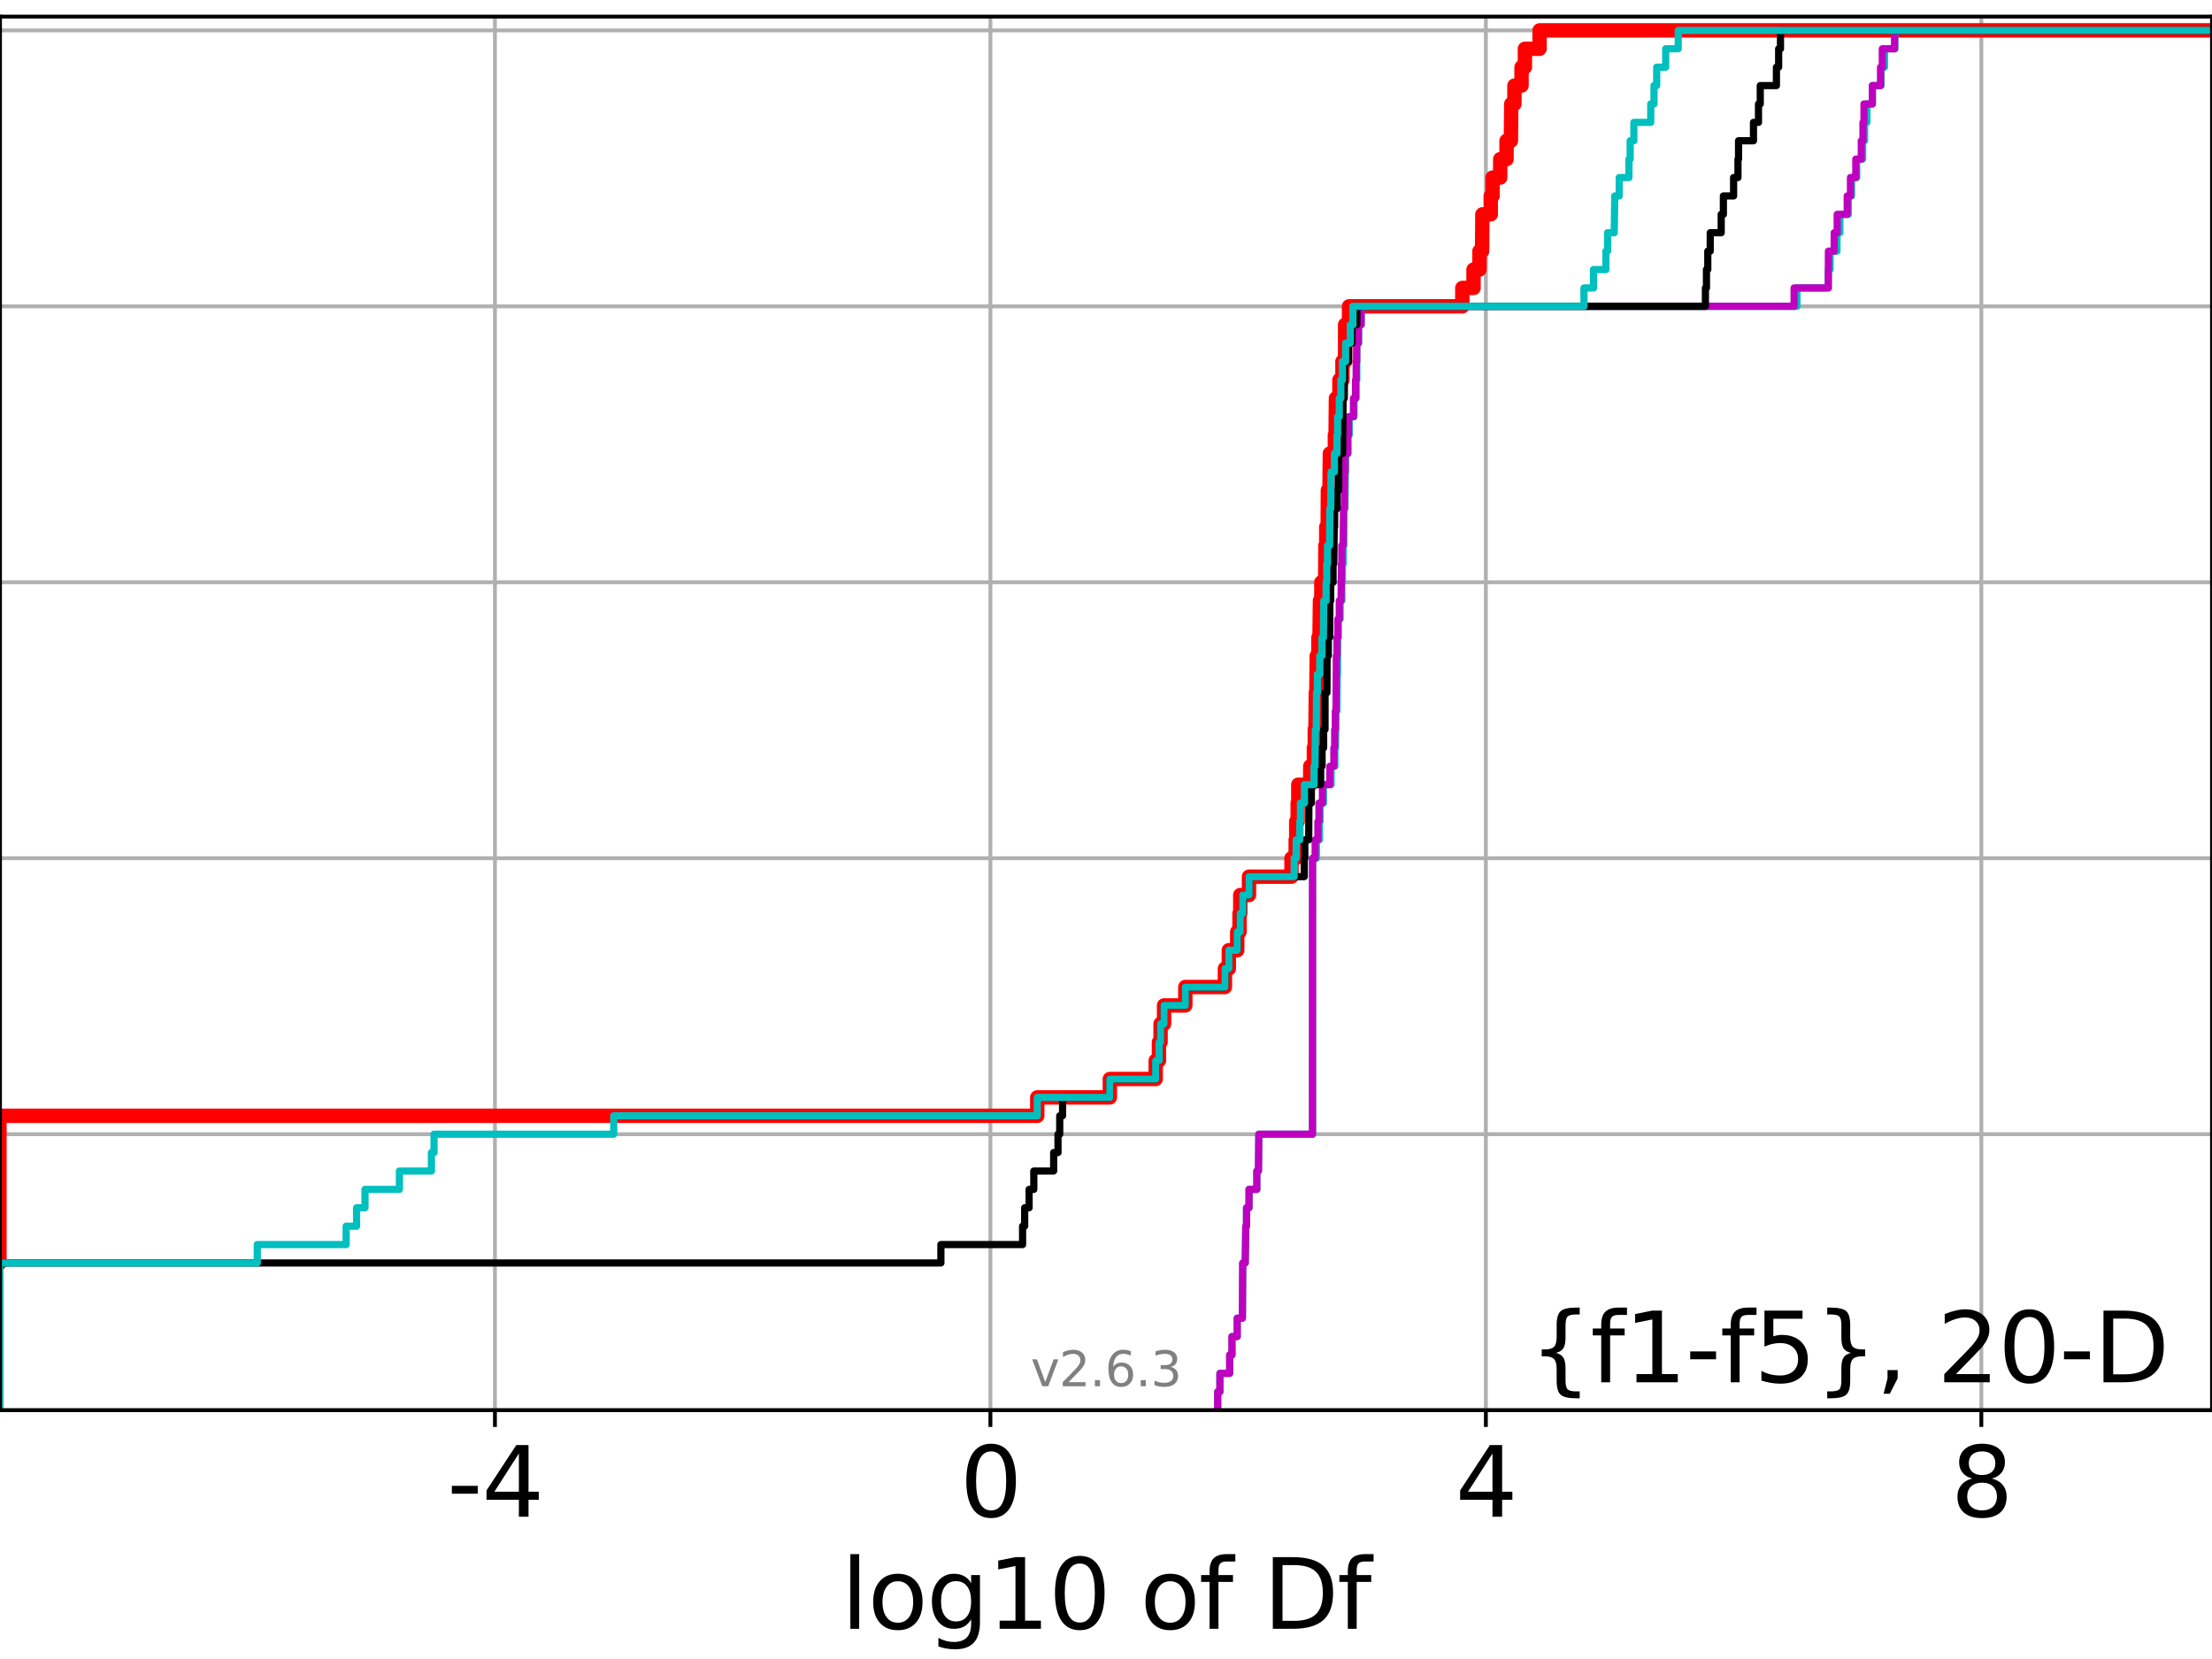 <?xml version="1.0" encoding="utf-8" standalone="no"?>
<!DOCTYPE svg PUBLIC "-//W3C//DTD SVG 1.1//EN"
  "http://www.w3.org/Graphics/SVG/1.1/DTD/svg11.dtd">
<svg xmlns:xlink="http://www.w3.org/1999/xlink" width="460.8pt" height="345.6pt" viewBox="0 0 460.8 345.6" xmlns="http://www.w3.org/2000/svg" version="1.1">
 <defs>
  <style type="text/css">*{stroke-linejoin: round; stroke-linecap: butt}</style>
 </defs>
 <g id="figure_1">
  <g id="patch_1">
   <path d="M 0 345.6 
L 460.8 345.6 
L 460.8 0 
L 0 0 
z
" style="fill: #ffffff"/>
  </g>
  <g id="axes_1">
   <g id="patch_2">
    <path d="M 0 293.76 
L 460.8 293.76 
L 460.8 3.456 
L 0 3.456 
z
" style="fill: #ffffff"/>
   </g>
   <g id="matplotlib.axis_1">
    <g id="xtick_1">
     <g id="line2d_1">
      <path d="M 103.104 293.76 
L 103.104 3.456 
" clip-path="url(#p12791266de)" style="fill: none; stroke: #b0b0b0; stroke-width: 0.8; stroke-linecap: square"/>
     </g>
     <g id="line2d_2">
      <defs>
       <path id="m6075661d94" d="M 0 0 
L 0 3.5 
" style="stroke: #000000; stroke-width: 0.8"/>
      </defs>
      <g>
       <use xlink:href="#m6075661d94" x="103.104" y="293.76" style="stroke: #000000; stroke-width: 0.8"/>
      </g>
     </g>
     <g id="text_1">
      <!-- -4 -->
      <g transform="translate(93.133 315.957) scale(0.2 -0.2)">
       <defs>
        <path id="DejaVuSans-2d" d="M 313 2009 
L 1997 2009 
L 1997 1497 
L 313 1497 
L 313 2009 
z
" transform="scale(0.016)"/>
        <path id="DejaVuSans-34" d="M 2419 4116 
L 825 1625 
L 2419 1625 
L 2419 4116 
z
M 2253 4666 
L 3047 4666 
L 3047 1625 
L 3713 1625 
L 3713 1100 
L 3047 1100 
L 3047 0 
L 2419 0 
L 2419 1100 
L 313 1100 
L 313 1709 
L 2253 4666 
z
" transform="scale(0.016)"/>
       </defs>
       <use xlink:href="#DejaVuSans-2d"/>
       <use xlink:href="#DejaVuSans-34" x="36.084"/>
      </g>
     </g>
    </g>
    <g id="xtick_2">
     <g id="line2d_3">
      <path d="M 206.319 293.76 
L 206.319 3.456 
" clip-path="url(#p12791266de)" style="fill: none; stroke: #b0b0b0; stroke-width: 0.8; stroke-linecap: square"/>
     </g>
     <g id="line2d_4">
      <g>
       <use xlink:href="#m6075661d94" x="206.319" y="293.76" style="stroke: #000000; stroke-width: 0.8"/>
      </g>
     </g>
     <g id="text_2">
      <!-- 0 -->
      <g transform="translate(199.956 315.957) scale(0.2 -0.2)">
       <defs>
        <path id="DejaVuSans-30" d="M 2034 4250 
Q 1547 4250 1301 3770 
Q 1056 3291 1056 2328 
Q 1056 1369 1301 889 
Q 1547 409 2034 409 
Q 2525 409 2770 889 
Q 3016 1369 3016 2328 
Q 3016 3291 2770 3770 
Q 2525 4250 2034 4250 
z
M 2034 4750 
Q 2819 4750 3233 4129 
Q 3647 3509 3647 2328 
Q 3647 1150 3233 529 
Q 2819 -91 2034 -91 
Q 1250 -91 836 529 
Q 422 1150 422 2328 
Q 422 3509 836 4129 
Q 1250 4750 2034 4750 
z
" transform="scale(0.016)"/>
       </defs>
       <use xlink:href="#DejaVuSans-30"/>
      </g>
     </g>
    </g>
    <g id="xtick_3">
     <g id="line2d_5">
      <path d="M 309.534 293.76 
L 309.534 3.456 
" clip-path="url(#p12791266de)" style="fill: none; stroke: #b0b0b0; stroke-width: 0.8; stroke-linecap: square"/>
     </g>
     <g id="line2d_6">
      <g>
       <use xlink:href="#m6075661d94" x="309.534" y="293.76" style="stroke: #000000; stroke-width: 0.8"/>
      </g>
     </g>
     <g id="text_3">
      <!-- 4 -->
      <g transform="translate(303.171 315.957) scale(0.2 -0.2)">
       <use xlink:href="#DejaVuSans-34"/>
      </g>
     </g>
    </g>
    <g id="xtick_4">
     <g id="line2d_7">
      <path d="M 412.749 293.76 
L 412.749 3.456 
" clip-path="url(#p12791266de)" style="fill: none; stroke: #b0b0b0; stroke-width: 0.8; stroke-linecap: square"/>
     </g>
     <g id="line2d_8">
      <g>
       <use xlink:href="#m6075661d94" x="412.749" y="293.76" style="stroke: #000000; stroke-width: 0.8"/>
      </g>
     </g>
     <g id="text_4">
      <!-- 8 -->
      <g transform="translate(406.387 315.957) scale(0.2 -0.2)">
       <defs>
        <path id="DejaVuSans-38" d="M 2034 2216 
Q 1584 2216 1326 1975 
Q 1069 1734 1069 1313 
Q 1069 891 1326 650 
Q 1584 409 2034 409 
Q 2484 409 2743 651 
Q 3003 894 3003 1313 
Q 3003 1734 2745 1975 
Q 2488 2216 2034 2216 
z
M 1403 2484 
Q 997 2584 770 2862 
Q 544 3141 544 3541 
Q 544 4100 942 4425 
Q 1341 4750 2034 4750 
Q 2731 4750 3128 4425 
Q 3525 4100 3525 3541 
Q 3525 3141 3298 2862 
Q 3072 2584 2669 2484 
Q 3125 2378 3379 2068 
Q 3634 1759 3634 1313 
Q 3634 634 3220 271 
Q 2806 -91 2034 -91 
Q 1263 -91 848 271 
Q 434 634 434 1313 
Q 434 1759 690 2068 
Q 947 2378 1403 2484 
z
M 1172 3481 
Q 1172 3119 1398 2916 
Q 1625 2713 2034 2713 
Q 2441 2713 2670 2916 
Q 2900 3119 2900 3481 
Q 2900 3844 2670 4047 
Q 2441 4250 2034 4250 
Q 1625 4250 1398 4047 
Q 1172 3844 1172 3481 
z
" transform="scale(0.016)"/>
       </defs>
       <use xlink:href="#DejaVuSans-38"/>
      </g>
     </g>
    </g>
    <g id="text_5">
     <!-- log10 of Df -->
     <g transform="translate(175.214 339.313) scale(0.2 -0.2)">
      <defs>
       <path id="DejaVuSans-6c" d="M 603 4863 
L 1178 4863 
L 1178 0 
L 603 0 
L 603 4863 
z
" transform="scale(0.016)"/>
       <path id="DejaVuSans-6f" d="M 1959 3097 
Q 1497 3097 1228 2736 
Q 959 2375 959 1747 
Q 959 1119 1226 758 
Q 1494 397 1959 397 
Q 2419 397 2687 759 
Q 2956 1122 2956 1747 
Q 2956 2369 2687 2733 
Q 2419 3097 1959 3097 
z
M 1959 3584 
Q 2709 3584 3137 3096 
Q 3566 2609 3566 1747 
Q 3566 888 3137 398 
Q 2709 -91 1959 -91 
Q 1206 -91 779 398 
Q 353 888 353 1747 
Q 353 2609 779 3096 
Q 1206 3584 1959 3584 
z
" transform="scale(0.016)"/>
       <path id="DejaVuSans-67" d="M 2906 1791 
Q 2906 2416 2648 2759 
Q 2391 3103 1925 3103 
Q 1463 3103 1205 2759 
Q 947 2416 947 1791 
Q 947 1169 1205 825 
Q 1463 481 1925 481 
Q 2391 481 2648 825 
Q 2906 1169 2906 1791 
z
M 3481 434 
Q 3481 -459 3084 -895 
Q 2688 -1331 1869 -1331 
Q 1566 -1331 1297 -1286 
Q 1028 -1241 775 -1147 
L 775 -588 
Q 1028 -725 1275 -790 
Q 1522 -856 1778 -856 
Q 2344 -856 2625 -561 
Q 2906 -266 2906 331 
L 2906 616 
Q 2728 306 2450 153 
Q 2172 0 1784 0 
Q 1141 0 747 490 
Q 353 981 353 1791 
Q 353 2603 747 3093 
Q 1141 3584 1784 3584 
Q 2172 3584 2450 3431 
Q 2728 3278 2906 2969 
L 2906 3500 
L 3481 3500 
L 3481 434 
z
" transform="scale(0.016)"/>
       <path id="DejaVuSans-31" d="M 794 531 
L 1825 531 
L 1825 4091 
L 703 3866 
L 703 4441 
L 1819 4666 
L 2450 4666 
L 2450 531 
L 3481 531 
L 3481 0 
L 794 0 
L 794 531 
z
" transform="scale(0.016)"/>
       <path id="DejaVuSans-20" transform="scale(0.016)"/>
       <path id="DejaVuSans-66" d="M 2375 4863 
L 2375 4384 
L 1825 4384 
Q 1516 4384 1395 4259 
Q 1275 4134 1275 3809 
L 1275 3500 
L 2222 3500 
L 2222 3053 
L 1275 3053 
L 1275 0 
L 697 0 
L 697 3053 
L 147 3053 
L 147 3500 
L 697 3500 
L 697 3744 
Q 697 4328 969 4595 
Q 1241 4863 1831 4863 
L 2375 4863 
z
" transform="scale(0.016)"/>
       <path id="DejaVuSans-44" d="M 1259 4147 
L 1259 519 
L 2022 519 
Q 2988 519 3436 956 
Q 3884 1394 3884 2338 
Q 3884 3275 3436 3711 
Q 2988 4147 2022 4147 
L 1259 4147 
z
M 628 4666 
L 1925 4666 
Q 3281 4666 3915 4102 
Q 4550 3538 4550 2338 
Q 4550 1131 3912 565 
Q 3275 0 1925 0 
L 628 0 
L 628 4666 
z
" transform="scale(0.016)"/>
      </defs>
      <use xlink:href="#DejaVuSans-6c"/>
      <use xlink:href="#DejaVuSans-6f" x="27.783"/>
      <use xlink:href="#DejaVuSans-67" x="88.965"/>
      <use xlink:href="#DejaVuSans-31" x="152.441"/>
      <use xlink:href="#DejaVuSans-30" x="216.064"/>
      <use xlink:href="#DejaVuSans-20" x="279.688"/>
      <use xlink:href="#DejaVuSans-6f" x="311.475"/>
      <use xlink:href="#DejaVuSans-66" x="372.656"/>
      <use xlink:href="#DejaVuSans-20" x="407.861"/>
      <use xlink:href="#DejaVuSans-44" x="439.648"/>
      <use xlink:href="#DejaVuSans-66" x="516.65"/>
     </g>
    </g>
   </g>
   <g id="matplotlib.axis_2">
    <g id="ytick_1">
     <g id="line2d_9">
      <path d="M 0 293.76 
L 460.8 293.76 
" clip-path="url(#p12791266de)" style="fill: none; stroke: #b0b0b0; stroke-width: 0.8; stroke-linecap: square"/>
     </g>
     <g id="line2d_10">
      <defs>
       <path id="mec57823aec" d="M 0 0 
L -3.5 0 
" style="stroke: #000000; stroke-width: 0.8"/>
      </defs>
      <g>
       <use xlink:href="#mec57823aec" x="0" y="293.76" style="stroke: #000000; stroke-width: 0.8"/>
      </g>
     </g>
    </g>
    <g id="ytick_2">
     <g id="line2d_11">
      <path d="M 0 236.274 
L 460.8 236.274 
" clip-path="url(#p12791266de)" style="fill: none; stroke: #b0b0b0; stroke-width: 0.8; stroke-linecap: square"/>
     </g>
     <g id="line2d_12">
      <g>
       <use xlink:href="#mec57823aec" x="0" y="236.274" style="stroke: #000000; stroke-width: 0.8"/>
      </g>
     </g>
    </g>
    <g id="ytick_3">
     <g id="line2d_13">
      <path d="M 0 178.788 
L 460.8 178.788 
" clip-path="url(#p12791266de)" style="fill: none; stroke: #b0b0b0; stroke-width: 0.8; stroke-linecap: square"/>
     </g>
     <g id="line2d_14">
      <g>
       <use xlink:href="#mec57823aec" x="0" y="178.788" style="stroke: #000000; stroke-width: 0.8"/>
      </g>
     </g>
    </g>
    <g id="ytick_4">
     <g id="line2d_15">
      <path d="M 0 121.302 
L 460.8 121.302 
" clip-path="url(#p12791266de)" style="fill: none; stroke: #b0b0b0; stroke-width: 0.8; stroke-linecap: square"/>
     </g>
     <g id="line2d_16">
      <g>
       <use xlink:href="#mec57823aec" x="0" y="121.302" style="stroke: #000000; stroke-width: 0.8"/>
      </g>
     </g>
    </g>
    <g id="ytick_5">
     <g id="line2d_17">
      <path d="M 0 63.816 
L 460.8 63.816 
" clip-path="url(#p12791266de)" style="fill: none; stroke: #b0b0b0; stroke-width: 0.8; stroke-linecap: square"/>
     </g>
     <g id="line2d_18">
      <g>
       <use xlink:href="#mec57823aec" x="0" y="63.816" style="stroke: #000000; stroke-width: 0.8"/>
      </g>
     </g>
    </g>
    <g id="ytick_6">
     <g id="line2d_19">
      <path d="M 0 6.33 
L 460.8 6.33 
" clip-path="url(#p12791266de)" style="fill: none; stroke: #b0b0b0; stroke-width: 0.8; stroke-linecap: square"/>
     </g>
     <g id="line2d_20">
      <g>
       <use xlink:href="#mec57823aec" x="0" y="6.33" style="stroke: #000000; stroke-width: 0.8"/>
      </g>
     </g>
    </g>
   </g>
   <g id="line2d_21">
    <path d="M -1 263.101 
L -0.112 263.101 
L -0.112 232.442 
L 216.082 232.442 
L 216.082 228.609 
L 231.2 228.609 
L 231.2 224.777 
L 240.753 224.777 
L 240.753 220.944 
L 241.432 220.944 
L 241.432 217.112 
L 241.769 217.112 
L 241.769 213.28 
L 242.497 213.28 
L 242.497 209.447 
L 246.92 209.447 
L 246.92 205.615 
L 255.171 205.615 
L 255.171 201.782 
L 255.986 201.782 
L 255.986 197.95 
L 257.735 197.95 
L 257.735 194.118 
L 258.213 194.118 
L 258.213 190.285 
L 258.369 190.285 
L 258.369 186.453 
L 260.19 186.453 
L 260.19 182.621 
L 269.043 182.621 
L 269.043 178.788 
L 269.916 178.788 
L 269.916 174.956 
L 270.032 174.956 
L 270.032 171.123 
L 270.33 171.123 
L 270.33 167.291 
L 270.457 167.291 
L 270.457 163.459 
L 272.947 163.459 
L 272.947 159.626 
L 273.709 159.626 
L 273.709 155.794 
L 273.886 155.794 
L 273.886 151.961 
L 274.031 151.961 
L 274.111 144.297 
L 274.215 144.297 
L 274.304 136.632 
L 274.65 136.632 
L 274.65 132.799 
L 274.878 132.799 
L 274.972 125.135 
L 275.26 125.135 
L 275.26 121.302 
L 276.062 121.302 
L 276.105 113.637 
L 276.28 113.637 
L 276.28 109.805 
L 276.58 109.805 
L 276.621 102.14 
L 276.954 102.14 
L 277.034 94.475 
L 278.079 94.475 
L 278.079 90.643 
L 278.23 90.643 
L 278.298 82.978 
L 279.029 82.978 
L 279.029 79.146 
L 279.658 79.146 
L 279.658 75.313 
L 280.208 75.313 
L 280.214 67.649 
L 281.036 67.649 
L 281.036 63.816 
L 304.628 63.816 
L 304.628 59.984 
L 306.968 59.984 
L 306.968 56.151 
L 308.198 56.151 
L 308.198 52.319 
L 308.744 52.319 
L 308.806 44.654 
L 310.547 44.654 
L 310.547 40.822 
L 310.927 40.822 
L 310.927 36.989 
L 312.522 36.989 
L 312.522 33.157 
L 313.841 33.157 
L 313.841 29.325 
L 314.746 29.325 
L 314.823 21.66 
L 315.481 21.66 
L 315.481 17.827 
L 316.963 17.827 
L 316.963 13.995 
L 317.666 13.995 
L 317.666 10.163 
L 320.721 10.163 
L 320.721 6.33 
L 320.721 6.33 
L 460.8 6.33 
L 460.8 6.33 
" clip-path="url(#p12791266de)" style="fill: none; stroke: #ff0000; stroke-width: 3; stroke-linecap: square"/>
   </g>
   <g id="line2d_22">
    <path d="M 253.699 293.76 
L 253.699 289.928 
L 254.129 289.928 
L 254.129 286.095 
L 256.199 286.095 
L 256.199 282.263 
L 256.67 282.263 
L 256.67 278.43 
L 257.735 278.43 
L 257.735 274.598 
L 258.817 274.598 
L 258.893 263.101 
L 259.406 263.101 
L 259.514 255.436 
L 259.674 255.436 
L 259.674 251.604 
L 260.204 251.604 
L 260.204 247.771 
L 261.829 247.771 
L 261.829 243.939 
L 262.159 243.939 
L 262.237 236.274 
L 273.435 236.274 
L 273.437 178.788 
L 274.233 178.788 
L 274.233 174.956 
L 274.852 174.956 
L 274.852 171.123 
L 275.006 171.123 
L 275.006 167.291 
L 275.707 167.291 
L 275.707 163.459 
L 277.289 163.459 
L 277.289 159.626 
L 278.078 159.626 
L 278.078 155.794 
L 278.202 155.794 
L 278.304 148.129 
L 278.496 148.129 
L 278.566 140.464 
L 278.628 140.464 
L 278.662 132.799 
L 278.806 132.799 
L 278.806 128.967 
L 279.179 128.967 
L 279.179 125.135 
L 279.533 125.135 
L 279.533 121.302 
L 279.659 121.302 
L 279.659 117.47 
L 279.82 117.47 
L 279.82 113.637 
L 279.94 113.637 
L 279.951 105.973 
L 280.17 105.973 
L 280.265 98.308 
L 280.313 98.308 
L 280.313 94.475 
L 280.839 94.475 
L 280.839 90.643 
L 281.068 90.643 
L 281.068 86.811 
L 282.069 86.811 
L 282.069 82.978 
L 282.52 82.978 
L 282.52 79.146 
L 282.643 79.146 
L 282.645 71.481 
L 283.03 71.481 
L 283.03 67.649 
L 283.559 67.649 
L 283.559 63.816 
L 374.337 63.816 
L 374.337 59.984 
L 380.876 59.984 
L 380.876 56.151 
L 381.242 56.151 
L 381.242 52.319 
L 382.678 52.319 
L 382.678 48.487 
L 383.276 48.487 
L 383.276 44.654 
L 385.043 44.654 
L 385.043 40.822 
L 385.714 40.822 
L 385.714 36.989 
L 386.783 36.989 
L 386.783 33.157 
L 388.023 33.157 
L 388.023 29.325 
L 388.422 29.325 
L 388.422 25.492 
L 388.905 25.492 
L 388.905 21.66 
L 390.053 21.66 
L 390.053 17.827 
L 391.853 17.827 
L 391.853 13.995 
L 392.588 13.995 
L 392.588 10.163 
L 394.73 10.163 
L 394.73 6.33 
L 394.73 6.33 
L 460.8 6.33 
L 460.8 6.33 
" clip-path="url(#p12791266de)" style="fill: none; stroke: #00bfbf; stroke-width: 1.5; stroke-linecap: square"/>
   </g>
   <g id="line2d_23">
    <path d="M 253.659 293.76 
L 253.659 289.928 
L 254.129 289.928 
L 254.129 286.095 
L 256.147 286.095 
L 256.147 282.263 
L 256.627 282.263 
L 256.627 278.43 
L 257.735 278.43 
L 257.735 274.598 
L 258.817 274.598 
L 258.879 263.101 
L 259.406 263.101 
L 259.513 255.436 
L 259.674 255.436 
L 259.674 251.604 
L 260.19 251.604 
L 260.19 247.771 
L 261.817 247.771 
L 261.817 243.939 
L 262.159 243.939 
L 262.237 236.274 
L 273.413 236.274 
L 273.428 178.788 
L 273.97 178.788 
L 273.97 174.956 
L 274.542 174.956 
L 274.542 171.123 
L 274.762 171.123 
L 274.762 167.291 
L 275.484 167.291 
L 275.484 163.459 
L 277.034 163.459 
L 277.034 159.626 
L 277.867 159.626 
L 277.867 155.794 
L 278.033 155.794 
L 278.033 151.961 
L 278.178 151.961 
L 278.178 148.129 
L 278.316 148.129 
L 278.39 136.632 
L 278.512 136.632 
L 278.512 132.799 
L 278.694 132.799 
L 278.694 128.967 
L 278.996 128.967 
L 278.996 125.135 
L 279.365 125.135 
L 279.446 117.47 
L 279.521 117.47 
L 279.521 113.637 
L 279.789 113.637 
L 279.886 105.973 
L 280.052 105.973 
L 280.097 98.308 
L 280.197 98.308 
L 280.197 94.475 
L 280.719 94.475 
L 280.719 90.643 
L 280.92 90.643 
L 280.92 86.811 
L 281.947 86.811 
L 281.947 82.978 
L 282.379 82.978 
L 282.379 79.146 
L 282.516 79.146 
L 282.516 75.313 
L 282.631 75.313 
L 282.631 71.481 
L 282.976 71.481 
L 282.976 67.649 
L 283.547 67.649 
L 283.547 63.816 
L 373.738 63.816 
L 373.738 59.984 
L 380.86 59.984 
L 380.891 52.319 
L 382.091 52.319 
L 382.091 48.487 
L 382.718 48.487 
L 382.718 44.654 
L 384.805 44.654 
L 384.805 40.822 
L 385.482 40.822 
L 385.482 36.989 
L 386.595 36.989 
L 386.595 33.157 
L 387.74 33.157 
L 387.74 29.325 
L 388.093 29.325 
L 388.093 25.492 
L 388.302 25.492 
L 388.302 21.66 
L 390.048 21.66 
L 390.048 17.827 
L 391.755 17.827 
L 391.755 13.995 
L 392.119 13.995 
L 392.119 10.163 
L 394.679 10.163 
L 394.679 6.33 
L 394.679 6.33 
L 460.8 6.33 
L 460.8 6.33 
" clip-path="url(#p12791266de)" style="fill: none; stroke: #bf00bf; stroke-width: 1.5; stroke-linecap: square"/>
   </g>
   <g id="line2d_24">
    <path d="M -0.112 293.76 
L -0.112 263.101 
L 196.005 263.101 
L 196.005 259.268 
L 213.022 259.268 
L 213.022 255.436 
L 213.458 255.436 
L 213.458 251.604 
L 214.379 251.604 
L 214.379 247.771 
L 215.361 247.771 
L 215.361 243.939 
L 219.497 243.939 
L 219.497 240.106 
L 220.402 240.106 
L 220.402 236.274 
L 220.761 236.274 
L 220.761 232.442 
L 221.352 232.442 
L 221.352 228.609 
L 231.2 228.609 
L 231.2 224.777 
L 240.753 224.777 
L 240.753 220.944 
L 241.477 220.944 
L 241.477 217.112 
L 241.772 217.112 
L 241.772 213.28 
L 242.503 213.28 
L 242.503 209.447 
L 246.92 209.447 
L 246.92 205.615 
L 255.171 205.615 
L 255.171 201.782 
L 255.986 201.782 
L 255.986 197.95 
L 257.735 197.95 
L 257.735 194.118 
L 258.369 194.118 
L 258.369 190.285 
L 258.879 190.285 
L 258.879 186.453 
L 260.19 186.453 
L 260.19 182.621 
L 271.705 182.621 
L 271.705 178.788 
L 271.817 178.788 
L 271.817 174.956 
L 272.631 174.956 
L 272.666 167.291 
L 273.182 167.291 
L 273.182 163.459 
L 275.117 163.459 
L 275.117 159.626 
L 275.413 159.626 
L 275.413 155.794 
L 275.739 155.794 
L 275.739 151.961 
L 276.028 151.961 
L 276.034 144.297 
L 276.423 144.297 
L 276.453 136.632 
L 276.717 136.632 
L 276.717 132.799 
L 277.004 132.799 
L 277.034 125.135 
L 277.214 125.135 
L 277.214 121.302 
L 277.702 121.302 
L 277.702 117.47 
L 277.857 117.47 
L 277.944 109.805 
L 278.03 109.805 
L 278.03 105.973 
L 278.534 105.973 
L 278.534 102.14 
L 278.872 102.14 
L 278.896 94.475 
L 279.693 94.475 
L 279.782 82.978 
L 280.036 82.978 
L 280.092 75.313 
L 280.929 75.313 
L 280.929 71.481 
L 281.655 71.481 
L 281.655 67.649 
L 282.654 67.649 
L 282.654 63.816 
L 355.269 63.816 
L 355.269 59.984 
L 355.486 59.984 
L 355.486 56.151 
L 355.764 56.151 
L 355.764 52.319 
L 356.269 52.319 
L 356.269 48.487 
L 358.558 48.487 
L 358.558 44.654 
L 359.013 44.654 
L 359.013 40.822 
L 361.14 40.822 
L 361.14 36.989 
L 362.051 36.989 
L 362.051 33.157 
L 362.172 33.157 
L 362.172 29.325 
L 365.282 29.325 
L 365.282 25.492 
L 366.327 25.492 
L 366.327 21.66 
L 366.693 21.66 
L 366.693 17.827 
L 370.062 17.827 
L 370.062 13.995 
L 370.526 13.995 
L 370.526 10.163 
L 370.905 10.163 
L 370.905 6.33 
L 370.905 6.33 
L 460.8 6.33 
L 460.8 6.33 
" clip-path="url(#p12791266de)" style="fill: none; stroke: #000000; stroke-width: 1.5; stroke-linecap: square"/>
   </g>
   <g id="line2d_25">
    <path d="M -0.112 293.76 
L -0.112 263.101 
L 53.596 263.101 
L 53.596 259.268 
L 72.113 259.268 
L 72.113 255.436 
L 74.285 255.436 
L 74.285 251.604 
L 76.036 251.604 
L 76.036 247.771 
L 83.203 247.771 
L 83.203 243.939 
L 89.868 243.939 
L 89.868 240.106 
L 90.422 240.106 
L 90.422 236.274 
L 127.85 236.274 
L 127.85 232.442 
L 216.083 232.442 
L 216.083 228.609 
L 231.2 228.609 
L 231.2 224.777 
L 240.753 224.777 
L 240.753 220.944 
L 241.476 220.944 
L 241.476 217.112 
L 241.769 217.112 
L 241.769 213.28 
L 242.502 213.28 
L 242.502 209.447 
L 246.92 209.447 
L 246.92 205.615 
L 255.171 205.615 
L 255.171 201.782 
L 255.986 201.782 
L 255.986 197.95 
L 257.735 197.95 
L 257.735 194.118 
L 258.369 194.118 
L 258.369 190.285 
L 258.879 190.285 
L 258.879 186.453 
L 260.19 186.453 
L 260.19 182.621 
L 269.602 182.621 
L 269.602 178.788 
L 270.009 178.788 
L 270.009 174.956 
L 270.767 174.956 
L 270.767 171.123 
L 270.91 171.123 
L 270.91 167.291 
L 271.736 167.291 
L 271.736 163.459 
L 273.742 163.459 
L 273.742 159.626 
L 273.935 159.626 
L 274.012 151.961 
L 274.201 151.961 
L 274.245 144.297 
L 274.428 144.297 
L 274.428 140.464 
L 274.929 140.464 
L 274.929 136.632 
L 275.384 136.632 
L 275.384 132.799 
L 275.688 132.799 
L 275.764 125.135 
L 276.253 125.135 
L 276.253 121.302 
L 276.392 121.302 
L 276.392 117.47 
L 276.54 117.47 
L 276.54 113.637 
L 276.975 113.637 
L 277.034 105.973 
L 277.218 105.973 
L 277.3 98.308 
L 277.981 98.308 
L 277.981 94.475 
L 278.527 94.475 
L 278.527 90.643 
L 278.643 90.643 
L 278.643 86.811 
L 278.991 86.811 
L 278.991 82.978 
L 279.319 82.978 
L 279.319 79.146 
L 279.658 79.146 
L 279.658 75.313 
L 280.306 75.313 
L 280.306 71.481 
L 281.291 71.481 
L 281.291 67.649 
L 281.845 67.649 
L 281.845 63.816 
L 329.967 63.816 
L 329.967 59.984 
L 331.951 59.984 
L 331.951 56.151 
L 334.543 56.151 
L 334.543 52.319 
L 334.887 52.319 
L 334.887 48.487 
L 336.276 48.487 
L 336.381 40.822 
L 337.313 40.822 
L 337.313 36.989 
L 339.331 36.989 
L 339.331 33.157 
L 339.592 33.157 
L 339.592 29.325 
L 340.363 29.325 
L 340.363 25.492 
L 343.881 25.492 
L 343.881 21.66 
L 344.559 21.66 
L 344.559 17.827 
L 345.12 17.827 
L 345.12 13.995 
L 346.992 13.995 
L 346.992 10.163 
L 349.609 10.163 
L 349.609 6.33 
L 349.609 6.33 
L 460.8 6.33 
L 460.8 6.33 
" clip-path="url(#p12791266de)" style="fill: none; stroke: #00bfbf; stroke-width: 1.5; stroke-linecap: square"/>
   </g>
   <g id="patch_3">
    <path d="M 0 293.76 
L 0 3.456 
" style="fill: none; stroke: #000000; stroke-width: 0.8; stroke-linejoin: miter; stroke-linecap: square"/>
   </g>
   <g id="patch_4">
    <path d="M 460.8 293.76 
L 460.8 3.456 
" style="fill: none; stroke: #000000; stroke-width: 0.8; stroke-linejoin: miter; stroke-linecap: square"/>
   </g>
   <g id="patch_5">
    <path d="M 0 293.76 
L 460.8 293.76 
" style="fill: none; stroke: #000000; stroke-width: 0.8; stroke-linejoin: miter; stroke-linecap: square"/>
   </g>
   <g id="patch_6">
    <path d="M 0 3.456 
L 460.8 3.456 
" style="fill: none; stroke: #000000; stroke-width: 0.8; stroke-linejoin: miter; stroke-linecap: square"/>
   </g>
   <g id="text_6">
    <!-- {f1-f5}, 20-D -->
    <g transform="translate(318.609 287.954) scale(0.2 -0.2)">
     <defs>
      <path id="DejaVuSans-7b" d="M 3272 -594 
L 3272 -1044 
L 3078 -1044 
Q 2300 -1044 2036 -812 
Q 1772 -581 1772 109 
L 1772 856 
Q 1772 1328 1603 1509 
Q 1434 1691 991 1691 
L 800 1691 
L 800 2138 
L 991 2138 
Q 1438 2138 1605 2317 
Q 1772 2497 1772 2963 
L 1772 3713 
Q 1772 4403 2036 4633 
Q 2300 4863 3078 4863 
L 3272 4863 
L 3272 4416 
L 3059 4416 
Q 2619 4416 2484 4278 
Q 2350 4141 2350 3700 
L 2350 2925 
Q 2350 2434 2208 2212 
Q 2066 1991 1722 1913 
Q 2069 1828 2209 1606 
Q 2350 1384 2350 897 
L 2350 122 
Q 2350 -319 2484 -456 
Q 2619 -594 3059 -594 
L 3272 -594 
z
" transform="scale(0.016)"/>
      <path id="DejaVuSans-35" d="M 691 4666 
L 3169 4666 
L 3169 4134 
L 1269 4134 
L 1269 2991 
Q 1406 3038 1543 3061 
Q 1681 3084 1819 3084 
Q 2600 3084 3056 2656 
Q 3513 2228 3513 1497 
Q 3513 744 3044 326 
Q 2575 -91 1722 -91 
Q 1428 -91 1123 -41 
Q 819 9 494 109 
L 494 744 
Q 775 591 1075 516 
Q 1375 441 1709 441 
Q 2250 441 2565 725 
Q 2881 1009 2881 1497 
Q 2881 1984 2565 2268 
Q 2250 2553 1709 2553 
Q 1456 2553 1204 2497 
Q 953 2441 691 2322 
L 691 4666 
z
" transform="scale(0.016)"/>
      <path id="DejaVuSans-7d" d="M 800 -594 
L 1019 -594 
Q 1456 -594 1589 -459 
Q 1722 -325 1722 122 
L 1722 897 
Q 1722 1384 1862 1606 
Q 2003 1828 2350 1913 
Q 2003 1991 1862 2212 
Q 1722 2434 1722 2925 
L 1722 3700 
Q 1722 4144 1589 4280 
Q 1456 4416 1019 4416 
L 800 4416 
L 800 4863 
L 997 4863 
Q 1775 4863 2036 4633 
Q 2297 4403 2297 3713 
L 2297 2963 
Q 2297 2497 2465 2317 
Q 2634 2138 3078 2138 
L 3272 2138 
L 3272 1691 
L 3078 1691 
Q 2634 1691 2465 1509 
Q 2297 1328 2297 856 
L 2297 109 
Q 2297 -581 2036 -812 
Q 1775 -1044 997 -1044 
L 800 -1044 
L 800 -594 
z
" transform="scale(0.016)"/>
      <path id="DejaVuSans-2c" d="M 750 794 
L 1409 794 
L 1409 256 
L 897 -744 
L 494 -744 
L 750 256 
L 750 794 
z
" transform="scale(0.016)"/>
      <path id="DejaVuSans-32" d="M 1228 531 
L 3431 531 
L 3431 0 
L 469 0 
L 469 531 
Q 828 903 1448 1529 
Q 2069 2156 2228 2338 
Q 2531 2678 2651 2914 
Q 2772 3150 2772 3378 
Q 2772 3750 2511 3984 
Q 2250 4219 1831 4219 
Q 1534 4219 1204 4116 
Q 875 4013 500 3803 
L 500 4441 
Q 881 4594 1212 4672 
Q 1544 4750 1819 4750 
Q 2544 4750 2975 4387 
Q 3406 4025 3406 3419 
Q 3406 3131 3298 2873 
Q 3191 2616 2906 2266 
Q 2828 2175 2409 1742 
Q 1991 1309 1228 531 
z
" transform="scale(0.016)"/>
     </defs>
     <use xlink:href="#DejaVuSans-7b"/>
     <use xlink:href="#DejaVuSans-66" x="63.623"/>
     <use xlink:href="#DejaVuSans-31" x="98.828"/>
     <use xlink:href="#DejaVuSans-2d" x="162.451"/>
     <use xlink:href="#DejaVuSans-66" x="198.535"/>
     <use xlink:href="#DejaVuSans-35" x="233.74"/>
     <use xlink:href="#DejaVuSans-7d" x="297.363"/>
     <use xlink:href="#DejaVuSans-2c" x="360.986"/>
     <use xlink:href="#DejaVuSans-20" x="392.773"/>
     <use xlink:href="#DejaVuSans-32" x="424.561"/>
     <use xlink:href="#DejaVuSans-30" x="488.184"/>
     <use xlink:href="#DejaVuSans-2d" x="551.807"/>
     <use xlink:href="#DejaVuSans-44" x="587.891"/>
    </g>
   </g>
   <g id="text_7">
    <!-- v2.6.3 -->
    <g style="fill: #808080" transform="translate(214.719 288.777) scale(0.1 -0.1)">
     <defs>
      <path id="DejaVuSans-76" d="M 191 3500 
L 800 3500 
L 1894 563 
L 2988 3500 
L 3597 3500 
L 2284 0 
L 1503 0 
L 191 3500 
z
" transform="scale(0.016)"/>
      <path id="DejaVuSans-2e" d="M 684 794 
L 1344 794 
L 1344 0 
L 684 0 
L 684 794 
z
" transform="scale(0.016)"/>
      <path id="DejaVuSans-36" d="M 2113 2584 
Q 1688 2584 1439 2293 
Q 1191 2003 1191 1497 
Q 1191 994 1439 701 
Q 1688 409 2113 409 
Q 2538 409 2786 701 
Q 3034 994 3034 1497 
Q 3034 2003 2786 2293 
Q 2538 2584 2113 2584 
z
M 3366 4563 
L 3366 3988 
Q 3128 4100 2886 4159 
Q 2644 4219 2406 4219 
Q 1781 4219 1451 3797 
Q 1122 3375 1075 2522 
Q 1259 2794 1537 2939 
Q 1816 3084 2150 3084 
Q 2853 3084 3261 2657 
Q 3669 2231 3669 1497 
Q 3669 778 3244 343 
Q 2819 -91 2113 -91 
Q 1303 -91 875 529 
Q 447 1150 447 2328 
Q 447 3434 972 4092 
Q 1497 4750 2381 4750 
Q 2619 4750 2861 4703 
Q 3103 4656 3366 4563 
z
" transform="scale(0.016)"/>
      <path id="DejaVuSans-33" d="M 2597 2516 
Q 3050 2419 3304 2112 
Q 3559 1806 3559 1356 
Q 3559 666 3084 287 
Q 2609 -91 1734 -91 
Q 1441 -91 1130 -33 
Q 819 25 488 141 
L 488 750 
Q 750 597 1062 519 
Q 1375 441 1716 441 
Q 2309 441 2620 675 
Q 2931 909 2931 1356 
Q 2931 1769 2642 2001 
Q 2353 2234 1838 2234 
L 1294 2234 
L 1294 2753 
L 1863 2753 
Q 2328 2753 2575 2939 
Q 2822 3125 2822 3475 
Q 2822 3834 2567 4026 
Q 2313 4219 1838 4219 
Q 1578 4219 1281 4162 
Q 984 4106 628 3988 
L 628 4550 
Q 988 4650 1302 4700 
Q 1616 4750 1894 4750 
Q 2613 4750 3031 4423 
Q 3450 4097 3450 3541 
Q 3450 3153 3228 2886 
Q 3006 2619 2597 2516 
z
" transform="scale(0.016)"/>
     </defs>
     <use xlink:href="#DejaVuSans-76"/>
     <use xlink:href="#DejaVuSans-32" x="59.18"/>
     <use xlink:href="#DejaVuSans-2e" x="122.803"/>
     <use xlink:href="#DejaVuSans-36" x="154.59"/>
     <use xlink:href="#DejaVuSans-2e" x="218.213"/>
     <use xlink:href="#DejaVuSans-33" x="250"/>
    </g>
   </g>
  </g>
 </g>
 <defs>
  <clipPath id="p12791266de">
   <rect x="0" y="3.456" width="460.8" height="290.304"/>
  </clipPath>
 </defs>
</svg>
